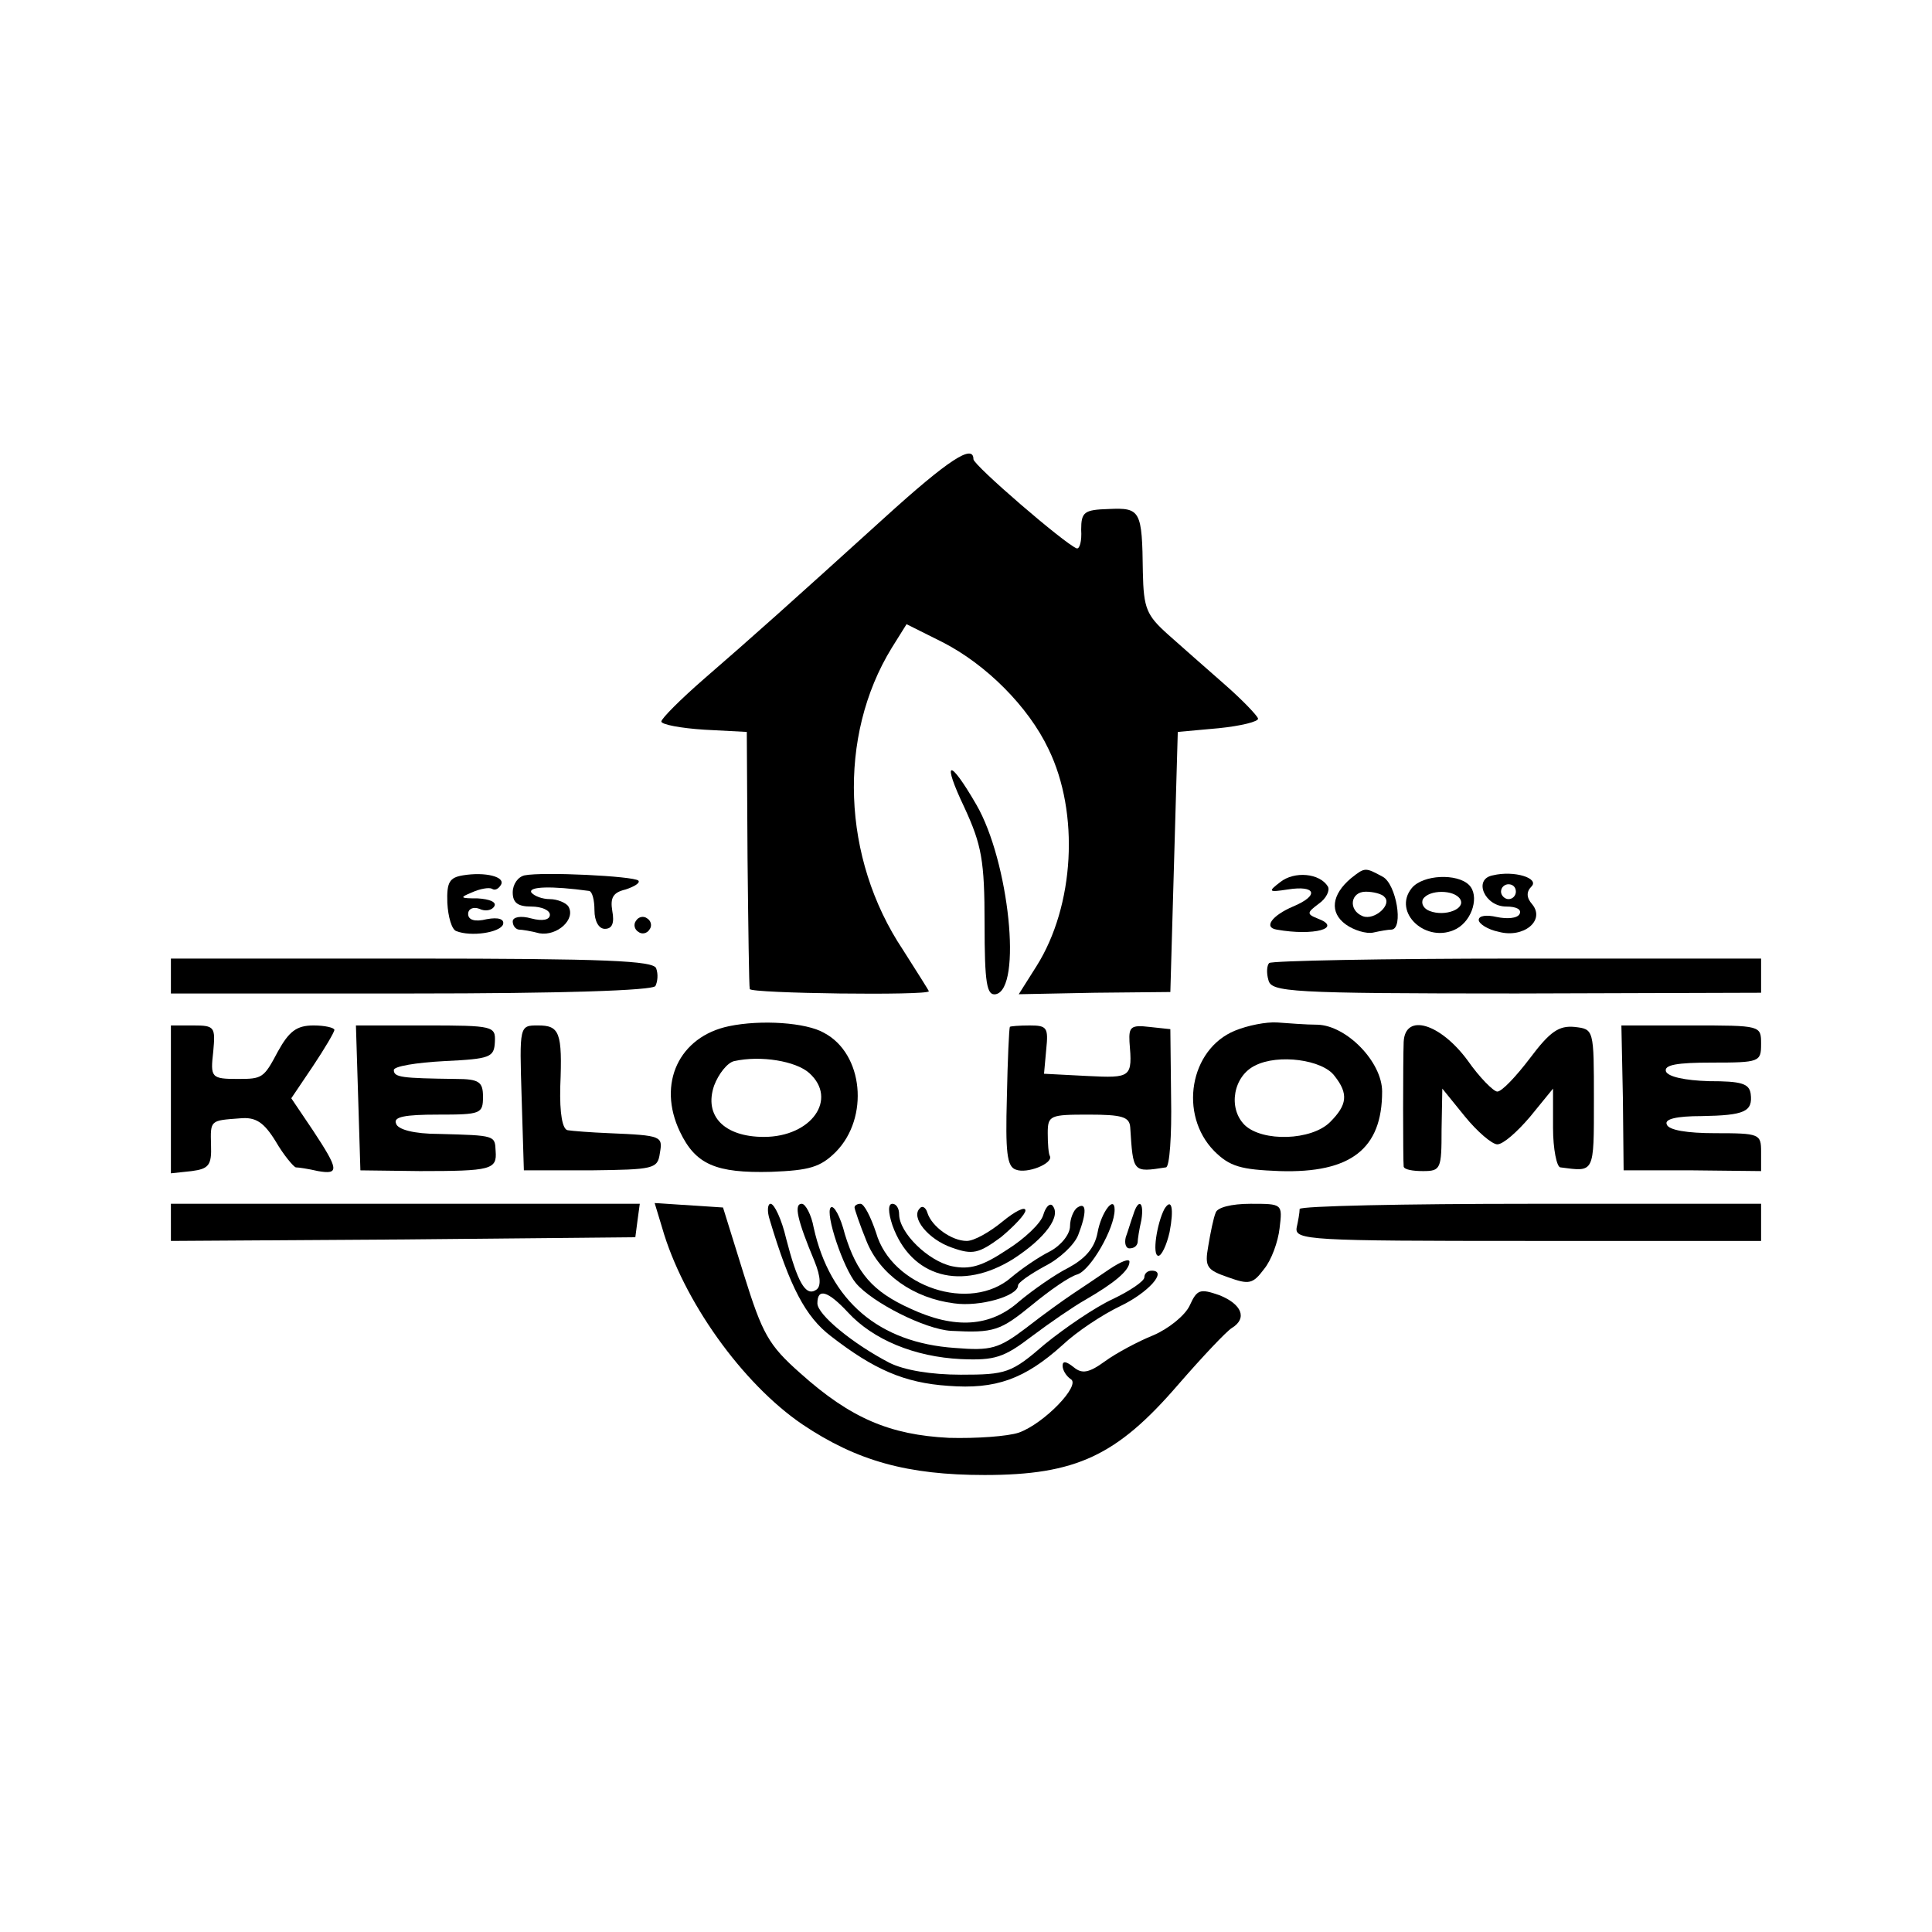 <?xml version="1.0" standalone="no"?>
<!DOCTYPE svg PUBLIC "-//W3C//DTD SVG 20010904//EN"
 "http://www.w3.org/TR/2001/REC-SVG-20010904/DTD/svg10.dtd">
<svg version="1.0" xmlns="http://www.w3.org/2000/svg"
 width="260pt" height="260pt" viewBox="0 0 260 260"
 preserveAspectRatio="xMidYMid meet">
<g transform="translate(0,260) scale(0.1,-0.1)"
fill="#000000" stroke="none">
<path d="M1190 1903 c-128 -116 -176 -159 -243 -217 -31 -27 -57 -53 -57 -57
0 -4 26 -9 58 -11 l57 -3 1 -170 c1 -93 2 -173 3 -176 1 -6 241 -9 241 -3 0 1
-16 26 -35 56 -82 123 -88 287 -15 406 l20 32 48 -24 c59 -30 116 -87 143
-144 42 -86 35 -211 -16 -292 l-24 -38 102 2 102 1 5 175 5 175 55 5 c30 3 54
9 53 13 -1 4 -21 25 -45 46 -24 21 -58 51 -76 67 -29 26 -33 35 -34 84 -1 83
-3 87 -46 85 -33 -1 -37 -4 -37 -28 1 -15 -2 -26 -6 -25 -16 6 -139 112 -139
120 0 21 -33 0 -120 -79z"/>
<path d="M1298 1513 c23 -50 27 -71 27 -156 0 -81 3 -97 15 -95 36 7 18 179
-26 255 -37 64 -47 61 -16 -4z"/>
<path d="M623 1422 c-18 -3 -22 -9 -21 -37 1 -19 6 -36 12 -38 20 -8 59 -2 63
9 2 7 -6 10 -22 7 -16 -4 -25 -1 -25 7 0 7 7 10 15 7 8 -4 17 -2 20 3 4 6 -6
10 -22 11 -24 0 -25 1 -8 8 11 5 23 7 27 5 4 -3 9 0 12 5 7 11 -21 18 -51 13z"/>
<path d="M706 1422 c-9 -2 -16 -12 -16 -23 0 -14 7 -19 25 -19 14 0 25 -5 25
-11 0 -7 -10 -9 -25 -5 -14 4 -25 2 -25 -4 0 -5 3 -10 8 -11 4 0 17 -2 28 -5
24 -4 49 19 39 36 -3 5 -15 10 -25 10 -10 0 -21 4 -25 9 -4 8 27 9 78 2 4 -1
7 -12 7 -26 0 -15 6 -25 14 -25 10 0 13 8 10 24 -3 18 1 25 18 29 12 4 20 9
17 12 -7 6 -128 12 -153 7z"/>
<path d="M1723 1413 c-17 -13 -16 -14 10 -10 38 6 43 -8 7 -23 -28 -12 -40
-28 -22 -31 50 -9 90 2 55 15 -15 6 -14 8 2 20 10 7 15 18 12 23 -11 18 -45
21 -64 6z"/>
<path d="M1818 1418 c-26 -22 -29 -46 -7 -62 11 -8 28 -13 37 -11 9 2 20 4 25
4 16 2 6 61 -12 71 -24 13 -24 13 -43 -2z m45 -25 c11 -10 -13 -32 -29 -26
-20 8 -17 33 4 33 10 0 22 -3 25 -7z"/>
<path d="M2009 1422 c-27 -5 -11 -42 18 -42 14 0 21 -4 18 -10 -3 -6 -17 -7
-31 -4 -13 3 -24 2 -24 -4 0 -5 12 -13 27 -16 33 -9 63 15 45 37 -8 9 -8 17
-1 24 11 11 -23 22 -52 15z m31 -22 c0 -5 -4 -10 -10 -10 -5 0 -10 5 -10 10 0
6 5 10 10 10 6 0 10 -4 10 -10z"/>
<path d="M1900 1405 c-27 -33 20 -76 60 -55 22 12 31 45 17 59 -16 16 -62 14
-77 -4z m65 -15 c8 -13 -20 -24 -41 -16 -8 3 -12 10 -9 16 8 13 42 13 50 0z"/>
<path d="M856 1361 c-4 -5 -2 -12 3 -15 5 -4 12 -2 15 3 4 5 2 12 -3 15 -5 4
-12 2 -15 -3z"/>
<path d="M230 1287 l0 -24 323 0 c204 0 324 4 329 10 3 6 4 16 1 24 -4 10 -67
13 -329 13 l-324 0 0 -23z"/>
<path d="M1708 1304 c-3 -3 -4 -13 -1 -23 4 -16 27 -18 334 -18 l329 1 0 23 0
23 -328 0 c-181 0 -331 -3 -334 -6z"/>
<path d="M981 1219 c-67 -14 -97 -77 -66 -142 21 -44 48 -56 123 -54 51 2 66
6 87 27 45 46 37 132 -16 160 -24 14 -85 18 -128 9z m108 -63 c39 -35 3 -86
-61 -86 -53 0 -81 28 -67 69 6 16 18 31 27 33 36 8 83 0 101 -16z"/>
<path d="M1662 1213 c-61 -25 -76 -113 -28 -162 21 -21 36 -25 88 -27 96 -3
138 30 138 107 0 40 -48 89 -87 90 -15 0 -40 2 -54 3 -15 1 -40 -4 -57 -11z
m134 -61 c19 -24 17 -39 -6 -62 -25 -25 -91 -27 -115 -4 -23 23 -15 66 14 80
31 16 91 8 107 -14z"/>
<path d="M230 1121 l0 -100 28 3 c23 3 27 8 26 35 -1 34 -1 33 39 36 21 2 32
-5 48 -31 11 -19 24 -34 27 -35 4 0 17 -2 30 -5 29 -5 28 2 -7 55 l-29 43 29
43 c16 24 29 46 29 49 0 3 -13 6 -28 6 -23 0 -33 -8 -48 -35 -19 -36 -21 -37
-54 -37 -36 0 -37 2 -33 37 3 33 2 35 -27 35 l-30 0 0 -99z"/>
<path d="M482 1123 l3 -98 80 -1 c96 0 104 2 102 27 -1 21 0 21 -76 23 -34 0
-56 6 -58 14 -4 9 12 12 56 12 58 0 61 1 61 24 0 20 -5 24 -37 24 -72 1 -83 2
-83 12 0 5 30 10 68 12 62 3 67 5 68 26 1 21 -2 22 -93 22 l-94 0 3 -97z"/>
<path d="M702 1123 l3 -98 90 0 c85 1 90 2 93 23 4 23 3 24 -68 27 -25 1 -50
3 -56 4 -7 1 -11 22 -10 59 3 73 -1 82 -30 82 -25 0 -25 0 -22 -97z"/>
<path d="M1359 1218 c-1 -2 -3 -44 -4 -95 -2 -73 0 -93 12 -97 15 -6 50 8 46
18 -2 3 -3 17 -3 31 0 24 3 25 55 25 45 0 55 -3 56 -17 4 -61 3 -61 48 -54 5
0 8 43 7 94 l-1 92 -28 3 c-25 3 -28 0 -27 -20 4 -48 3 -49 -57 -46 l-58 3 3
33 c3 29 1 32 -22 32 -14 0 -27 -1 -27 -2z"/>
<path d="M1889 1198 c-1 -25 -1 -160 0 -168 1 -4 12 -6 26 -6 24 0 25 3 25 56
l1 55 30 -37 c17 -21 37 -38 44 -38 8 0 27 17 44 37 l31 38 0 -53 c0 -28 5
-53 10 -53 46 -6 45 -9 45 91 0 95 0 95 -26 98 -21 2 -33 -6 -60 -42 -19 -25
-38 -45 -44 -45 -5 0 -24 19 -40 42 -37 50 -84 64 -86 25z"/>
<path d="M2184 1123 l1 -98 93 0 92 -1 0 26 c0 24 -2 25 -62 25 -37 0 -63 4
-65 12 -3 7 13 11 47 11 58 1 69 6 66 30 -2 14 -13 17 -56 17 -33 1 -55 6 -58
13 -3 9 15 12 62 12 64 0 66 1 66 25 0 25 0 25 -94 25 l-94 0 2 -97z"/>
<path d="M230 955 l0 -25 313 2 312 3 3 23 3 22 -315 0 -316 0 0 -25z"/>
<path d="M891 948 c28 -98 108 -210 189 -265 73 -49 141 -68 245 -68 123 0
178 26 260 121 33 38 66 73 73 77 21 13 13 32 -17 44 -26 9 -30 8 -40 -14 -6
-13 -28 -31 -49 -40 -20 -8 -50 -24 -65 -35 -22 -16 -31 -17 -42 -8 -10 8 -15
9 -15 2 0 -6 5 -14 11 -18 14 -8 -36 -60 -70 -72 -15 -5 -57 -8 -94 -7 -79 4
-132 26 -200 87 -43 38 -51 53 -76 133 l-28 90 -46 3 -46 3 10 -33z"/>
<path d="M1036 958 c27 -90 48 -130 82 -156 58 -45 99 -63 158 -67 64 -5 103
9 154 55 19 18 54 41 77 52 38 18 65 48 43 48 -6 0 -10 -4 -10 -9 0 -5 -19
-18 -42 -29 -24 -11 -65 -39 -92 -61 -45 -39 -52 -41 -113 -41 -40 0 -76 6
-96 16 -50 26 -97 65 -97 80 0 21 14 17 41 -12 34 -37 90 -60 152 -63 46 -2
58 2 96 31 24 18 56 40 72 49 38 22 59 39 59 51 0 5 -12 0 -27 -10 -16 -11
-37 -25 -49 -33 -12 -8 -40 -28 -63 -46 -37 -28 -47 -31 -96 -27 -102 7 -168
63 -190 162 -3 17 -11 32 -16 32 -11 0 -6 -22 17 -77 9 -22 9 -35 2 -39 -14
-9 -25 11 -40 69 -6 26 -16 47 -21 47 -4 0 -5 -10 -1 -22z"/>
<path d="M1118 975 c-8 -8 17 -82 34 -102 22 -26 93 -62 128 -64 58 -3 66 0
109 35 23 19 50 38 61 41 18 6 50 62 50 87 0 20 -18 -3 -23 -31 -4 -21 -17
-35 -39 -47 -18 -9 -48 -30 -66 -45 -39 -35 -87 -38 -147 -10 -51 23 -72 48
-88 100 -6 24 -15 40 -19 36z"/>
<path d="M1150 975 c0 -2 7 -23 16 -45 18 -45 63 -77 118 -84 35 -5 86 10 86
24 0 4 16 15 36 26 20 10 40 29 45 42 12 31 11 45 -1 37 -5 -3 -10 -15 -10
-25 0 -11 -12 -26 -27 -34 -16 -8 -39 -24 -52 -35 -55 -48 -161 -13 -182 60
-7 21 -16 39 -21 39 -4 0 -8 -2 -8 -5z"/>
<path d="M1201 951 c25 -70 93 -89 163 -45 43 28 65 58 52 72 -4 3 -9 -3 -12
-13 -3 -11 -25 -32 -49 -47 -33 -22 -50 -27 -74 -22 -32 7 -71 45 -71 70 0 8
-4 14 -9 14 -6 0 -6 -11 0 -29z"/>
<path d="M1238 974 c-13 -12 11 -42 43 -53 28 -10 36 -8 66 14 18 15 33 31 33
36 0 6 -14 -1 -31 -15 -17 -14 -38 -26 -48 -26 -20 0 -47 19 -53 38 -2 7 -7
10 -10 6z"/>
<path d="M1525 965 c-3 -8 -7 -22 -10 -30 -2 -8 0 -15 5 -15 6 0 10 3 11 8 0
4 2 17 5 30 4 25 -4 30 -11 7z"/>
<path d="M1567 973 c-10 -19 -17 -63 -8 -63 4 0 11 14 15 32 6 31 3 47 -7 31z"/>
<path d="M1636 968 c-3 -7 -7 -27 -10 -45 -5 -28 -2 -32 27 -42 28 -10 33 -9
48 11 10 12 19 37 21 55 4 33 4 33 -39 33 -26 0 -45 -5 -47 -12z"/>
<path d="M1749 973 c0 -5 -2 -16 -4 -25 -3 -17 17 -18 311 -18 l314 0 0 25 0
25 -310 0 c-170 0 -310 -3 -311 -7z"/>
</g>
</svg>
